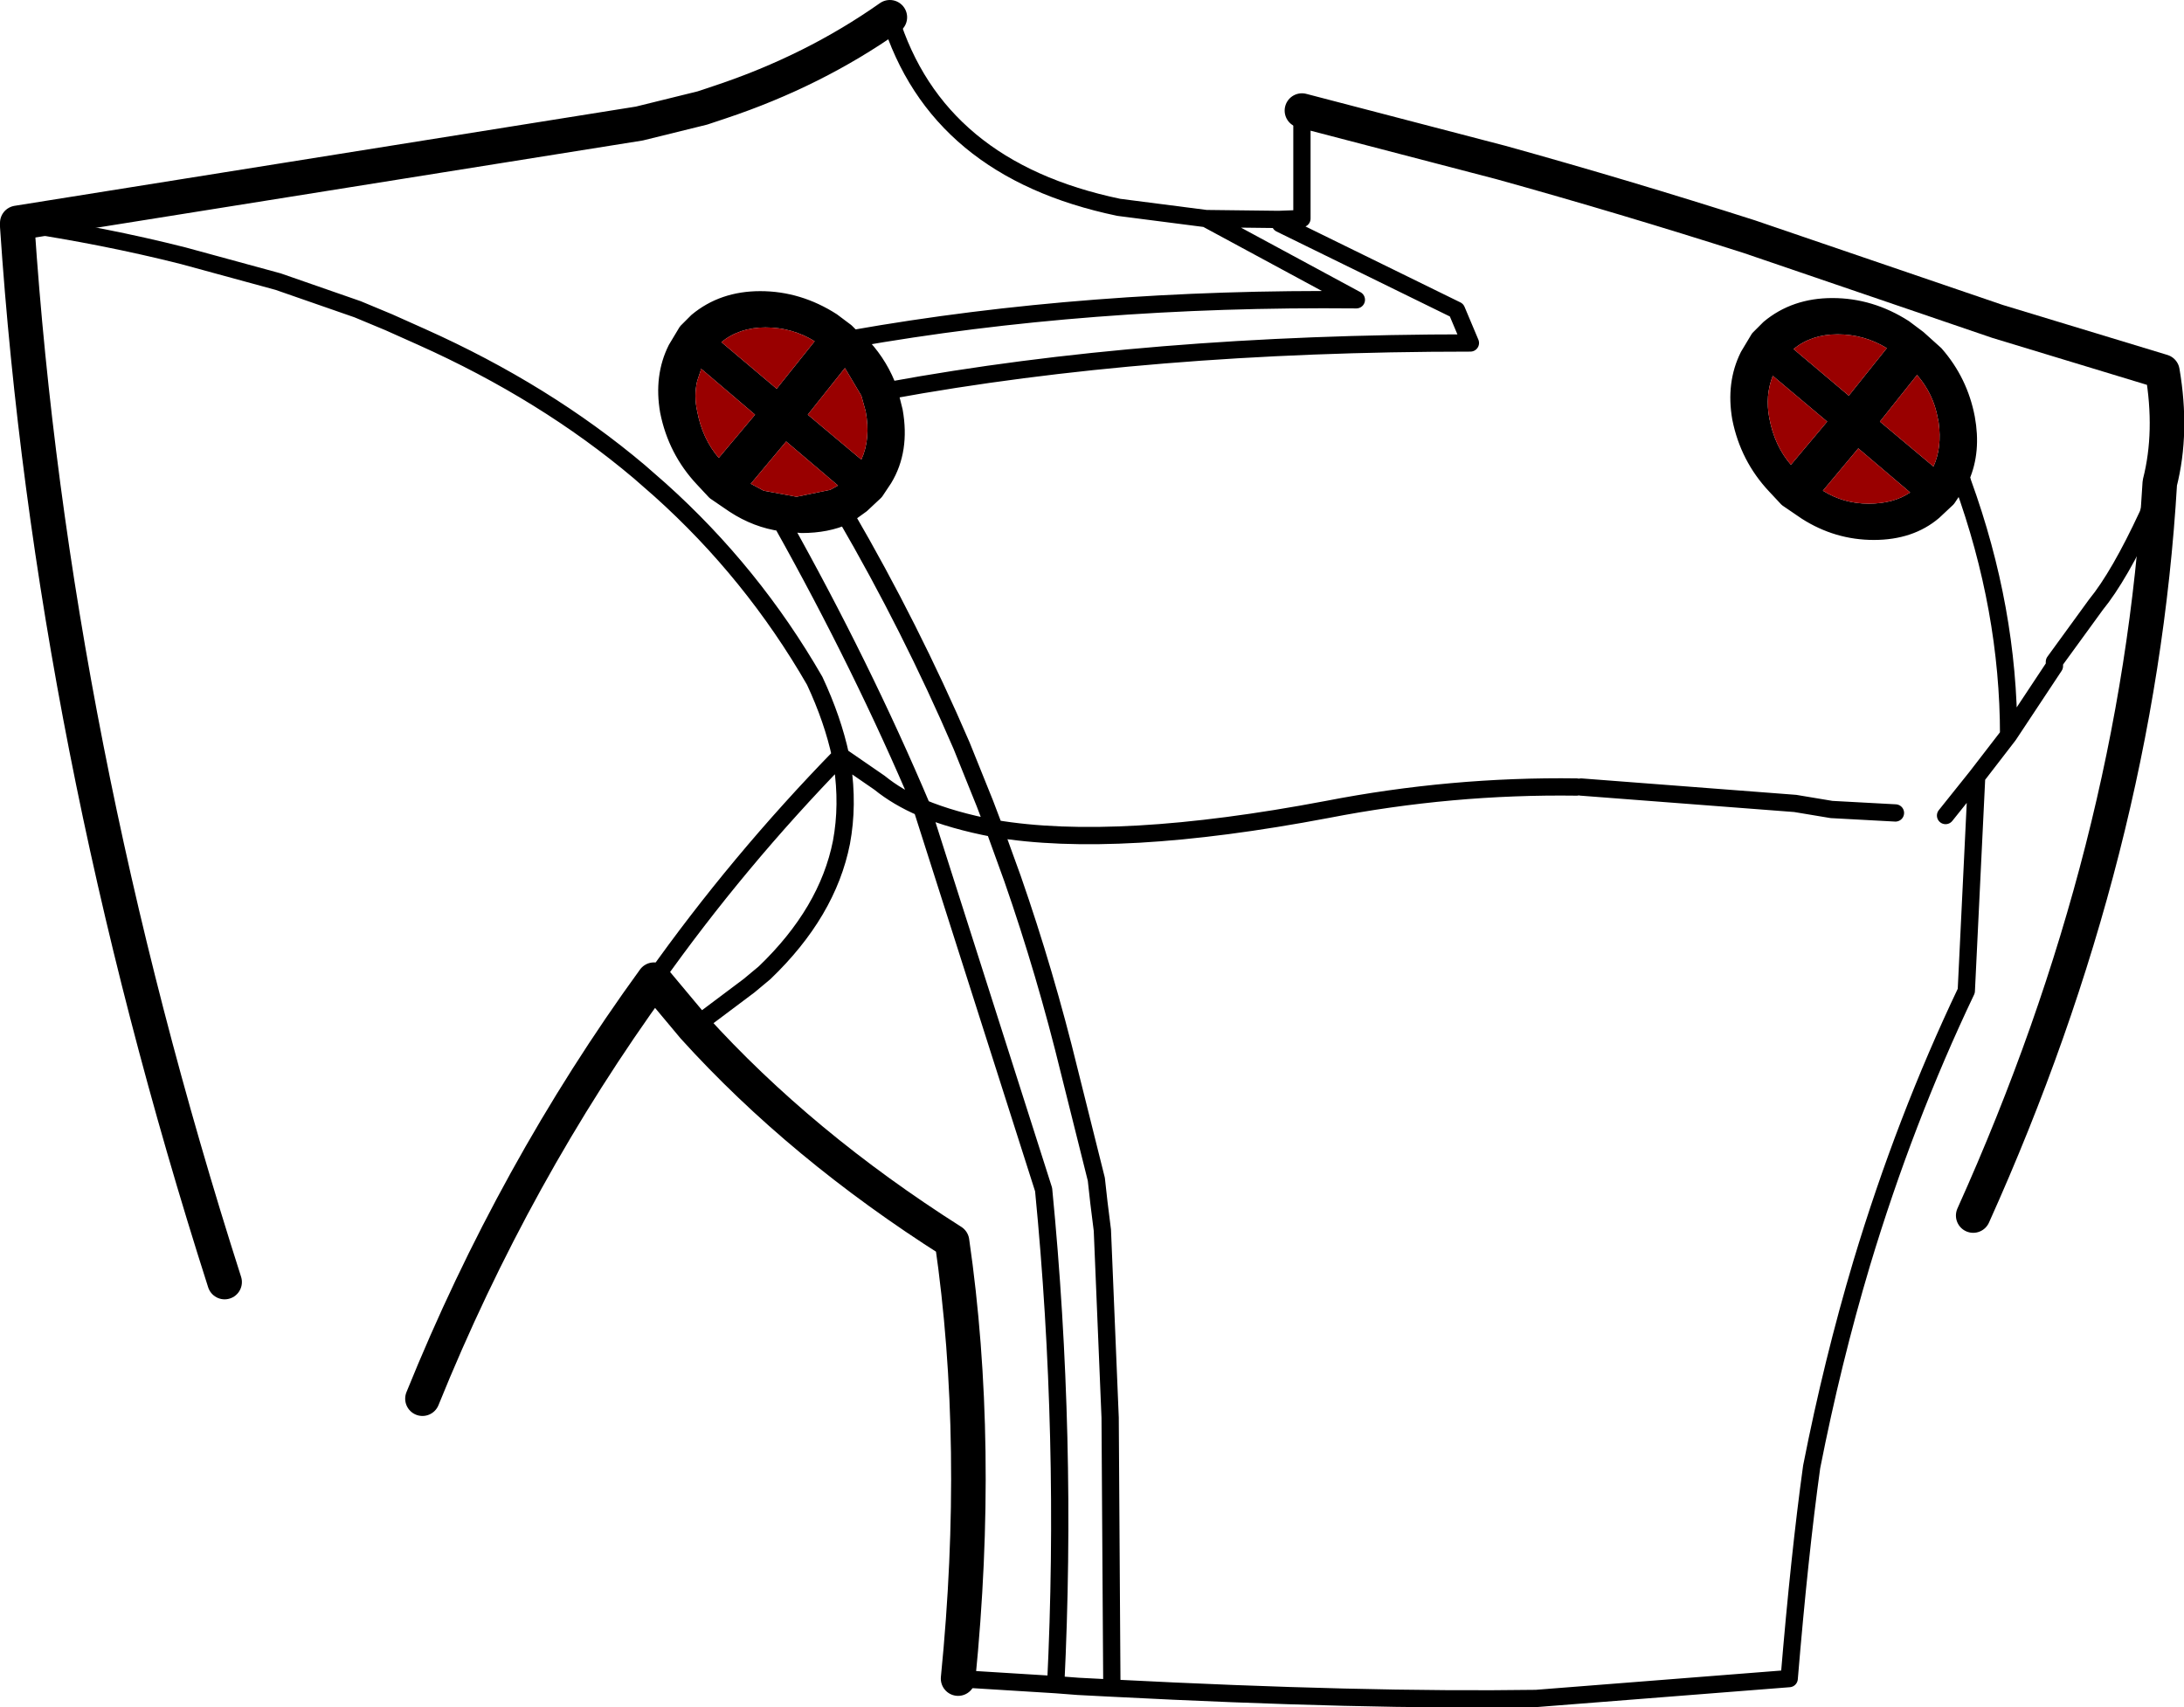 <?xml version="1.0" encoding="UTF-8" standalone="no"?>
<svg xmlns:xlink="http://www.w3.org/1999/xlink" height="98.8px" width="126.4px" xmlns="http://www.w3.org/2000/svg">
  <g transform="matrix(1.0, 0.0, 0.0, 1.0, -134.75, -133.6)">
    <path d="M184.1 153.2 L184.7 153.7 Q185.7 154.8 186.2 156.2 L186.5 157.4 Q186.9 159.65 185.9 161.3 L185.4 162.05 184.6 162.8 183.7 163.45 Q182.6 163.95 181.15 163.95 L180.0 163.85 Q178.55 163.65 177.25 162.8 L176.15 162.05 175.45 161.3 Q173.9 159.65 173.45 157.4 173.1 155.4 173.9 153.8 L174.5 152.8 175.1 152.2 Q176.6 150.95 178.75 150.95 180.95 150.95 182.9 152.2 L183.7 152.8 184.1 153.2 M175.4 155.0 L175.3 154.95 175.3 155.05 175.1 155.65 Q174.9 156.5 175.1 157.4 175.4 159.0 176.35 160.1 L178.45 157.6 175.4 155.0 M181.9 153.35 Q180.6 152.55 179.05 152.55 177.55 152.55 176.5 153.4 L179.7 156.1 181.9 153.35 M182.8 161.95 L183.25 161.7 180.25 159.15 178.2 161.6 178.95 162.0 180.85 162.35 182.8 161.95 M184.85 157.4 L184.6 156.5 183.65 154.9 181.5 157.6 184.6 160.2 Q185.15 159.0 184.85 157.4 M241.1 152.95 Q239.6 152.95 238.55 153.8 L241.75 156.5 243.95 153.75 Q242.65 152.95 241.1 152.95 M236.55 153.2 L237.15 152.6 Q238.65 151.35 240.8 151.35 243.0 151.35 244.95 152.6 L245.75 153.2 246.75 154.1 Q248.15 155.7 248.55 157.8 248.9 159.7 248.25 161.2 L247.95 161.7 247.45 162.45 246.65 163.2 Q245.3 164.35 243.2 164.35 241.1 164.35 239.3 163.2 L238.2 162.45 237.5 161.7 Q235.95 160.05 235.5 157.8 235.15 155.8 235.95 154.2 L236.55 153.2 M240.25 162.0 Q241.45 162.75 242.9 162.75 244.35 162.75 245.3 162.1 L242.3 159.55 240.25 162.0 M237.35 155.35 Q236.9 156.5 237.15 157.8 237.45 159.4 238.4 160.5 L240.5 158.0 237.35 155.35 M245.7 155.3 L243.55 158.0 246.65 160.6 Q247.15 159.5 246.95 158.05 L246.9 157.8 Q246.65 156.4 245.7 155.3" fill="#000000" fill-rule="evenodd" stroke="none"/>
    <path d="M184.85 157.4 Q185.15 159.0 184.6 160.2 L181.5 157.6 183.65 154.9 184.6 156.5 184.85 157.4 M182.8 161.95 L180.85 162.35 178.95 162.0 178.2 161.6 180.25 159.15 183.25 161.7 182.8 161.95 M181.9 153.35 L179.7 156.1 176.5 153.4 Q177.55 152.55 179.05 152.55 180.6 152.55 181.9 153.35 M175.4 155.0 L178.45 157.6 176.35 160.1 Q175.4 159.0 175.1 157.4 174.9 156.5 175.1 155.65 L175.3 155.05 175.3 154.95 175.4 155.0 M241.1 152.95 Q242.65 152.95 243.95 153.75 L241.75 156.5 238.55 153.8 Q239.6 152.95 241.1 152.95 M237.35 155.35 L240.5 158.0 238.4 160.5 Q237.45 159.4 237.15 157.8 236.9 156.5 237.35 155.35 M240.25 162.0 L242.3 159.55 245.3 162.1 Q244.35 162.75 242.9 162.75 241.45 162.75 240.25 162.0 M245.7 155.3 Q246.65 156.4 246.9 157.8 L246.95 158.05 Q247.15 159.5 246.65 160.6 L243.55 158.0 245.7 155.3" fill="#990000" fill-rule="evenodd" stroke="none"/>
    <path d="M186.2 156.2 Q201.2 153.45 219.85 153.45 L219.05 151.55 208.85 146.55 208.75 146.3 204.55 146.25 213.25 150.95 Q197.7 150.8 184.1 153.2 L184.7 153.7 Q185.7 154.8 186.2 156.2 L186.5 157.4 Q186.9 159.65 185.9 161.3 L185.4 162.05 184.6 162.8 183.7 163.45 Q187.45 169.9 190.4 176.75 L191.75 180.1 192.3 181.55 Q199.4 182.75 211.55 180.45 218.75 179.05 226.0 179.15 M208.75 146.3 L210.1 146.25 210.1 140.0 M135.75 146.5 Q140.8 147.25 145.35 148.4 L150.85 149.9 155.45 151.5 157.25 152.25 159.15 153.1 Q166.3 156.3 171.75 160.9 L172.95 161.95 Q178.3 166.75 181.9 173.0 182.95 175.25 183.4 177.35 L185.65 178.9 Q186.7 179.75 188.1 180.35 L188.1 180.3 Q184.65 172.15 180.0 163.85 178.55 163.65 177.25 162.8 L176.15 162.05 175.45 161.3 Q173.9 159.65 173.45 157.4 173.1 155.4 173.9 153.8 L174.5 152.8 175.1 152.2 Q176.6 150.95 178.75 150.95 180.95 150.95 182.9 152.2 L183.7 152.8 184.1 153.2 M204.55 146.25 L199.5 145.6 Q188.95 143.4 186.25 134.6 M183.7 163.45 Q182.6 163.95 181.15 163.95 L180.0 163.85 M174.9 193.05 L178.1 190.65 179.0 189.9 Q182.65 186.4 183.45 182.35 183.85 180.2 183.5 177.85 L183.4 177.35 Q177.45 183.45 172.6 190.3 M188.1 180.35 Q189.9 181.1 192.3 181.55 L193.35 184.45 Q195.25 189.9 196.65 195.65 L198.2 201.85 198.35 203.2 198.55 204.8 199.0 215.65 199.1 231.3 Q213.65 232.05 223.65 231.9 L238.3 230.75 Q238.9 223.55 239.6 218.5 240.8 212.4 242.5 206.7 245.0 198.4 248.55 190.95 L249.15 178.55 247.35 180.8 M236.55 153.2 L235.95 154.2 Q235.15 155.8 235.5 157.8 235.95 160.05 237.5 161.7 L238.2 162.45 239.3 163.2 Q241.1 164.35 243.2 164.35 245.3 164.35 246.65 163.2 L247.45 162.45 247.95 161.7 248.25 161.2 Q248.9 159.7 248.55 157.8 248.15 155.7 246.75 154.1 L245.75 153.2 244.95 152.6 Q243.0 151.35 240.8 151.35 238.65 151.35 237.15 152.6 L236.55 153.2 M226.25 179.15 L238.65 180.1 240.75 180.45 244.45 180.65 M249.15 178.55 L251.0 176.15 Q251.0 168.85 248.35 161.55 L248.25 161.2 M259.75 161.55 L259.05 163.4 Q257.4 166.95 256.05 168.6 L253.65 171.9 253.65 172.15 251.0 176.15 M199.1 231.3 L197.15 231.2 195.85 231.1 190.2 230.75 M188.1 180.35 L195.15 202.45 Q196.55 216.8 195.85 231.1" fill="none" stroke="#000000" stroke-linecap="round" stroke-linejoin="round" stroke-width="1.0"/>
    <path d="M210.1 140.0 L221.6 143.0 Q228.8 145.0 236.0 147.3 L250.35 152.2 259.9 155.1 Q260.5 158.6 259.75 161.55 258.5 182.75 248.95 203.95 M186.25 134.6 Q181.85 137.7 176.45 139.5 L175.4 139.85 171.75 140.75 135.75 146.5 135.75 146.7 Q137.75 176.55 147.75 207.8 M190.2 230.75 Q191.55 217.2 189.85 205.45 181.1 199.9 174.9 193.05 L172.6 190.3 Q164.5 201.45 159.2 214.55" fill="none" stroke="#000000" stroke-linecap="round" stroke-linejoin="round" stroke-width="2.0"/>
  </g>
</svg>
